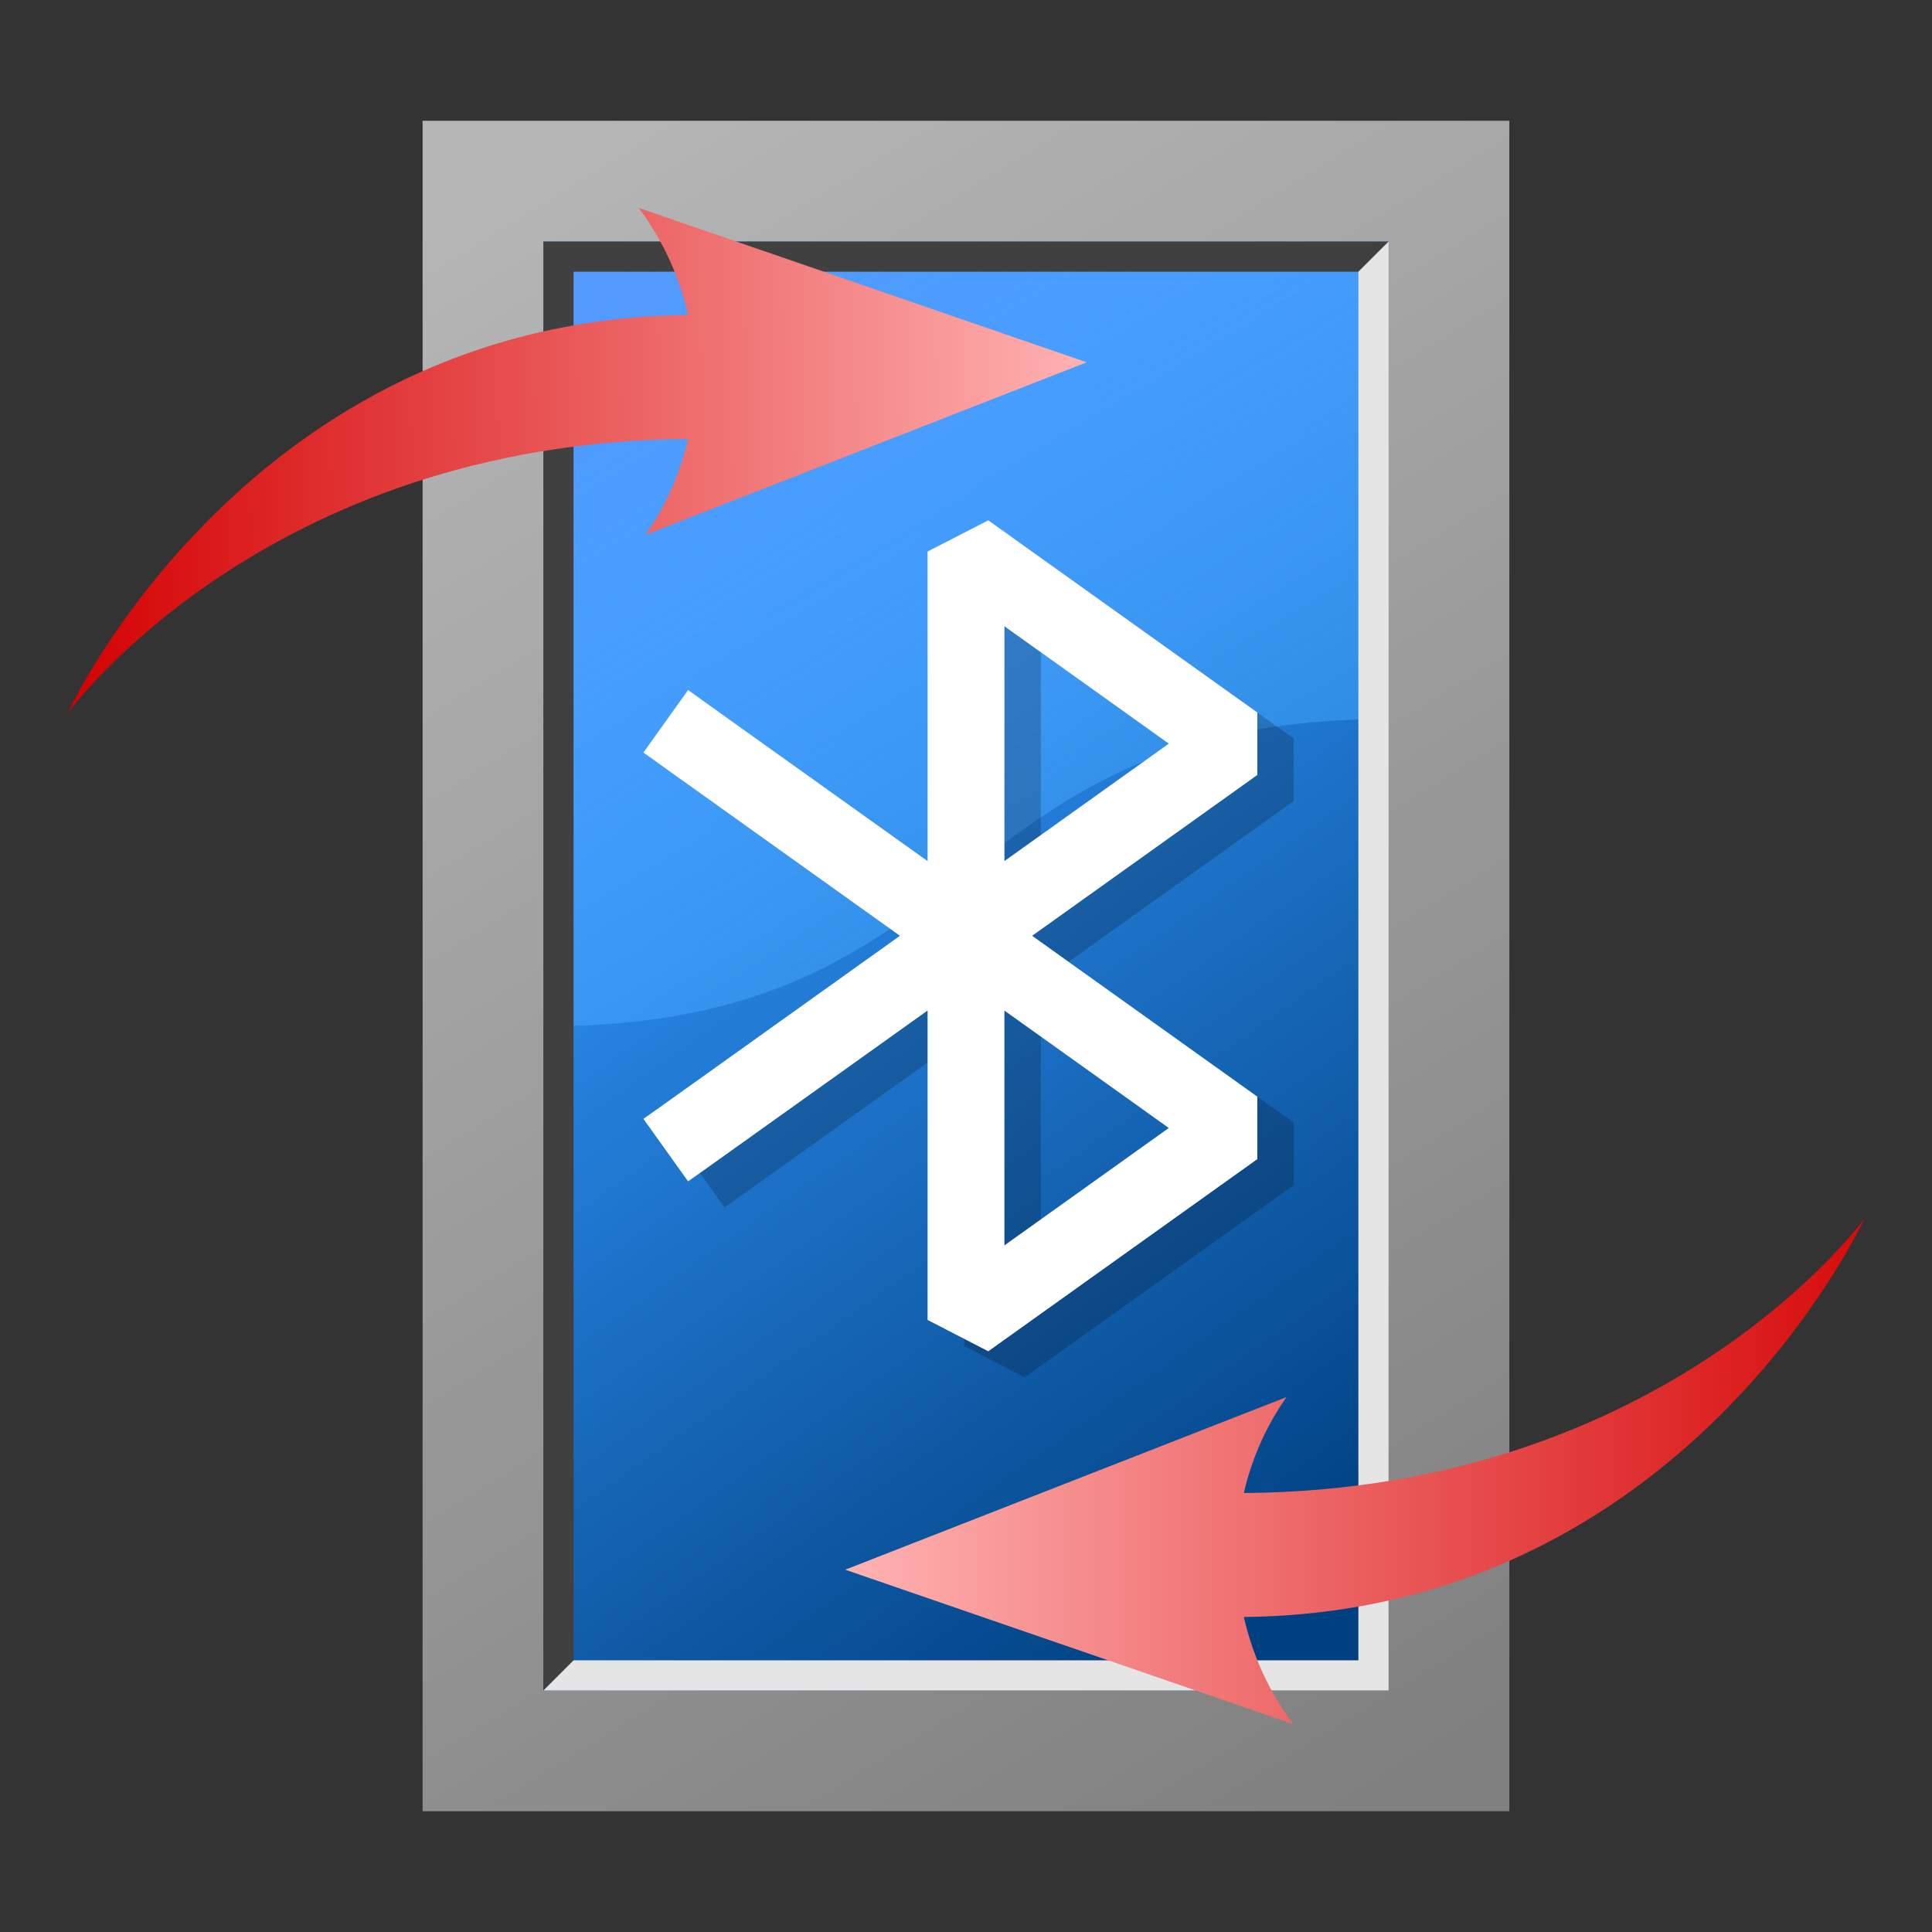 <?xml version="1.0" encoding="UTF-8" standalone="no"?>
<svg
   xmlns:dc="http://purl.org/dc/elements/1.1/"
   xmlns:cc="http://creativecommons.org/ns#"
   xmlns:rdf="http://www.w3.org/1999/02/22-rdf-syntax-ns#"
   xmlns:svg="http://www.w3.org/2000/svg"
   xmlns="http://www.w3.org/2000/svg"
   xmlns:xlink="http://www.w3.org/1999/xlink"
   xmlns:sodipodi="http://sodipodi.sourceforge.net/DTD/sodipodi-0.dtd"
   xmlns:inkscape="http://www.inkscape.org/namespaces/inkscape"
   width="128"
   height="128"
   viewBox="0 0 33.867 33.867"
   version="1.1"
   id="svg4375"
   inkscape:version="1.0.2 (e86c870879, 2021-01-15)"
   sodipodi:docname="preferences-system-bluetooth.svg">
  <rect x="0" y="0" width="33.867" height="33.867" fill="#333333" stroke="none"/>
  <defs
     id="defs4369">
    <linearGradient
       id="linearGradient1291"
       inkscape:collect="always">
      <stop
         id="stop1287"
         offset="0"
         style="stop-color:#b6b6b6;stop-opacity:1" />
      <stop
         id="stop1289"
         offset="1"
         style="stop-color:#808080;stop-opacity:1" />
    </linearGradient>
    <linearGradient
       inkscape:collect="always"
       id="linearGradient1285">
      <stop
         style="stop-color:#d40000;stop-opacity:1"
         offset="0"
         id="stop1281" />
      <stop
         style="stop-color:#ffb3b3;stop-opacity:1"
         offset="1"
         id="stop1283" />
    </linearGradient>
    <linearGradient
       id="linearGradient5982"
       inkscape:collect="always">
      <stop
         id="stop5978"
         offset="0"
         style="stop-color:#9b9b9b;stop-opacity:1" />
      <stop
         id="stop5980"
         offset="1"
         style="stop-color:#010101;stop-opacity:1" />
    </linearGradient>
    <marker
       inkscape:stockid="Arrow2Mend"
       orient="auto"
       refY="0.0"
       refX="0.0"
       id="Arrow2Mend"
       style="overflow:visible;"
       inkscape:isstock="true">
      <path
         id="path5163"
         style="fill-rule:evenodd;stroke-width:0.625;stroke-linejoin:round;stroke:#000000;stroke-opacity:1;fill:#000000;fill-opacity:1"
         d="M 8.719,4.034 L -2.207,0.016 L 8.719,-4.002 C 6.973,-1.63 6.983,1.616 8.719,4.034 z "
         transform="scale(0.6) rotate(180) translate(0,0)" />
    </marker>
    <marker
       inkscape:stockid="Arrow1Lend"
       orient="auto"
       refY="0.0"
       refX="0.0"
       id="Arrow1Lend"
       style="overflow:visible;"
       inkscape:isstock="true">
      <path
         id="path5139"
         d="M 0.0,0.0 L 5.0,-5.0 L -12.5,0.0 L 5.0,5.0 L 0.0,0.0 z "
         style="fill-rule:evenodd;stroke:#000000;stroke-width:1pt;stroke-opacity:1;fill:#000000;fill-opacity:1"
         transform="scale(0.8) rotate(180) translate(12.5,0)" />
    </marker>
    <marker
       inkscape:stockid="TriangleOutL"
       orient="auto"
       refY="0.0"
       refX="0.0"
       id="TriangleOutL"
       style="overflow:visible"
       inkscape:isstock="true">
      <path
         id="path5278"
         d="M 5.77,0.0 L -2.88,5.0 L -2.88,-5.0 L 5.77,0.0 z "
         style="fill-rule:evenodd;stroke:#000000;stroke-width:1pt;stroke-opacity:1;fill:#000000;fill-opacity:1"
         transform="scale(0.8)" />
    </marker>
    <marker
       inkscape:stockid="Arrow1Sstart"
       orient="auto"
       refY="0.0"
       refX="0.0"
       id="Arrow1Sstart"
       style="overflow:visible"
       inkscape:isstock="true">
      <path
         id="path5148"
         d="M 0.0,0.0 L 5.0,-5.0 L -12.5,0.0 L 5.0,5.0 L 0.0,0.0 z "
         style="fill-rule:evenodd;stroke:#000000;stroke-width:1pt;stroke-opacity:1;fill:#000000;fill-opacity:1"
         transform="scale(0.2) translate(6,0)" />
    </marker>
    <marker
       inkscape:stockid="Arrow2Lend"
       orient="auto"
       refY="0.0"
       refX="0.0"
       id="Arrow2Lend"
       style="overflow:visible;"
       inkscape:isstock="true">
      <path
         id="path5157"
         style="fill-rule:evenodd;stroke-width:0.625;stroke-linejoin:round;stroke:#000000;stroke-opacity:1;fill:#000000;fill-opacity:1"
         d="M 8.719,4.034 L -2.207,0.016 L 8.719,-4.002 C 6.973,-1.63 6.983,1.616 8.719,4.034 z "
         transform="scale(1.1) rotate(180) translate(1,0)" />
    </marker>
    <linearGradient
       inkscape:collect="always"
       id="linearGradient5110">
      <stop
         style="stop-color:#ffffff;stop-opacity:1"
         offset="0"
         id="stop5106" />
      <stop
         style="stop-color:#fff9ff;stop-opacity:0"
         offset="1"
         id="stop5108" />
    </linearGradient>
    <linearGradient
       id="linearGradient5100"
       inkscape:collect="always">
      <stop
         id="stop5096"
         offset="0"
         style="stop-color:#cccca3;stop-opacity:0.202" />
      <stop
         id="stop5098"
         offset="1"
         style="stop-color:#80805a;stop-opacity:1" />
    </linearGradient>
    <linearGradient
       id="linearGradient5066"
       inkscape:collect="always">
      <stop
         id="stop5062"
         offset="0"
         style="stop-color:#fdfdfd;stop-opacity:0.529" />
      <stop
         id="stop5064"
         offset="1"
         style="stop-color:#b7b7b7;stop-opacity:0" />
    </linearGradient>
    <linearGradient
       inkscape:collect="always"
       id="linearGradient5054">
      <stop
         style="stop-color:#9e9e9e;stop-opacity:1;"
         offset="0"
         id="stop5050" />
      <stop
         style="stop-color:#010101;stop-opacity:1"
         offset="1"
         id="stop5052" />
    </linearGradient>
    <linearGradient
       inkscape:collect="always"
       xlink:href="#linearGradient5054"
       id="linearGradient5056"
       x1="3.647"
       y1="274.689"
       x2="9.142"
       y2="291.584"
       gradientUnits="userSpaceOnUse"
       gradientTransform="matrix(0.9,0,0,0.9,0.612,27.616)" />
    <radialGradient
       inkscape:collect="always"
       xlink:href="#linearGradient5066"
       id="radialGradient5060"
       cx="-1.606"
       cy="284.3"
       fx="-1.606"
       fy="284.3"
       r="4.009"
       gradientTransform="matrix(0,0.593,-0.593,0,173.416,277.517)"
       gradientUnits="userSpaceOnUse" />
    <linearGradient
       inkscape:collect="always"
       xlink:href="#linearGradient5100"
       id="linearGradient5094"
       x1="5.627"
       y1="283.232"
       x2="16.46"
       y2="269.092"
       gradientUnits="userSpaceOnUse" />
    <linearGradient
       inkscape:collect="always"
       xlink:href="#linearGradient5110"
       id="linearGradient5112"
       x1="10.481"
       y1="274.522"
       x2="13.416"
       y2="274.522"
       gradientUnits="userSpaceOnUse" />
    <linearGradient
       inkscape:collect="always"
       xlink:href="#linearGradient5110"
       id="linearGradient5120"
       x1="10.667"
       y1="273.512"
       x2="1.583"
       y2="273.512"
       gradientUnits="userSpaceOnUse" />
    <linearGradient
       id="linearGradient1578"
       inkscape:collect="always">
      <stop
         id="stop1574"
         offset="0"
         style="stop-color:#3399ff;stop-opacity:1" />
      <stop
         id="stop1576"
         offset="1"
         style="stop-color:#004080;stop-opacity:1" />
    </linearGradient>
    <linearGradient
       inkscape:collect="always"
       id="linearGradient1572">
      <stop
         style="stop-color:#5699ff;stop-opacity:1"
         offset="0"
         id="stop1568" />
      <stop
         style="stop-color:#32b0fc;stop-opacity:0.114"
         offset="1"
         id="stop1570" />
    </linearGradient>
    <marker
       inkscape:isstock="true"
       style="overflow:visible;"
       id="Arrow2Mend-3"
       refX="0.0"
       refY="0.0"
       orient="auto"
       inkscape:stockid="Arrow2Mend">
      <path
         transform="scale(0.6) rotate(180) translate(0,0)"
         d="M 8.719,4.034 L -2.207,0.016 L 8.719,-4.002 C 6.973,-1.63 6.983,1.616 8.719,4.034 z "
         style="fill-rule:evenodd;stroke-width:0.625;stroke-linejoin:round;stroke:#000000;stroke-opacity:1;fill:#000000;fill-opacity:1"
         id="path5163-6" />
    </marker>
    <marker
       inkscape:isstock="true"
       style="overflow:visible;"
       id="Arrow1Lend-7"
       refX="0.0"
       refY="0.0"
       orient="auto"
       inkscape:stockid="Arrow1Lend">
      <path
         transform="scale(0.8) rotate(180) translate(12.5,0)"
         style="fill-rule:evenodd;stroke:#000000;stroke-width:1pt;stroke-opacity:1;fill:#000000;fill-opacity:1"
         d="M 0.0,0.0 L 5.0,-5.0 L -12.5,0.0 L 5.0,5.0 L 0.0,0.0 z "
         id="path5139-8" />
    </marker>
    <marker
       inkscape:isstock="true"
       style="overflow:visible"
       id="TriangleOutL-9"
       refX="0.0"
       refY="0.0"
       orient="auto"
       inkscape:stockid="TriangleOutL">
      <path
         transform="scale(0.8)"
         style="fill-rule:evenodd;stroke:#000000;stroke-width:1pt;stroke-opacity:1;fill:#000000;fill-opacity:1"
         d="M 5.77,0.0 L -2.88,5.0 L -2.88,-5.0 L 5.77,0.0 z "
         id="path5278-6" />
    </marker>
    <marker
       inkscape:isstock="true"
       style="overflow:visible"
       id="Arrow1Sstart-1"
       refX="0.0"
       refY="0.0"
       orient="auto"
       inkscape:stockid="Arrow1Sstart">
      <path
         transform="scale(0.2) translate(6,0)"
         style="fill-rule:evenodd;stroke:#000000;stroke-width:1pt;stroke-opacity:1;fill:#000000;fill-opacity:1"
         d="M 0.0,0.0 L 5.0,-5.0 L -12.5,0.0 L 5.0,5.0 L 0.0,0.0 z "
         id="path5148-3" />
    </marker>
    <marker
       inkscape:isstock="true"
       style="overflow:visible;"
       id="Arrow2Lend-5"
       refX="0.0"
       refY="0.0"
       orient="auto"
       inkscape:stockid="Arrow2Lend">
      <path
         transform="scale(1.1) rotate(180) translate(1,0)"
         d="M 8.719,4.034 L -2.207,0.016 L 8.719,-4.002 C 6.973,-1.63 6.983,1.616 8.719,4.034 z "
         style="fill-rule:evenodd;stroke-width:0.625;stroke-linejoin:round;stroke:#000000;stroke-opacity:1;fill:#000000;fill-opacity:1"
         id="path5157-0" />
    </marker>
    <radialGradient
       gradientUnits="userSpaceOnUse"
       gradientTransform="matrix(0,0.593,-0.593,0,173.416,277.517)"
       r="4.009"
       fy="284.3"
       fx="-1.606"
       cy="284.3"
       cx="-1.606"
       id="radialGradient5060-5"
       xlink:href="#linearGradient5066"
       inkscape:collect="always" />
    <linearGradient
       inkscape:collect="always"
       xlink:href="#linearGradient1572"
       id="linearGradient1177"
       gradientUnits="userSpaceOnUse"
       gradientTransform="matrix(0.928,0,0,0.928,0.322,20.303)"
       x1="10.583"
       y1="266.308"
       x2="24.342"
       y2="289.592" />
    <linearGradient
       inkscape:collect="always"
       xlink:href="#linearGradient1578"
       id="linearGradient1179"
       gradientUnits="userSpaceOnUse"
       gradientTransform="matrix(0.928,0,0,0.928,0.322,20.303)"
       x1="11.642"
       y1="273.717"
       x2="24.342"
       y2="291.708" />
    <linearGradient
       inkscape:collect="always"
       xlink:href="#linearGradient5982"
       id="linearGradient1181"
       gradientUnits="userSpaceOnUse"
       gradientTransform="matrix(0.729,0,0,0.729,57.328,35.75)"
       x1="9.525"
       y1="265.25"
       x2="25.4"
       y2="294.883" />
    <linearGradient
       inkscape:collect="always"
       xlink:href="#linearGradient1291"
       id="linearGradient1198"
       gradientUnits="userSpaceOnUse"
       gradientTransform="matrix(0.928,0,0,0.928,0.322,20.303)"
       x1="8.778"
       y1="265.144"
       x2="27.028"
       y2="294.801" />
    <linearGradient
       inkscape:collect="always"
       xlink:href="#linearGradient1285"
       id="linearGradient1208"
       gradientUnits="userSpaceOnUse"
       x1="4.286"
       y1="270.632"
       x2="22.406"
       y2="270.433" />
    <linearGradient
       inkscape:collect="always"
       xlink:href="#linearGradient1285"
       id="linearGradient1210"
       gradientUnits="userSpaceOnUse"
       gradientTransform="translate(1.402,2.083)"
       x1="30.803"
       y1="286.985"
       x2="11.753"
       y2="286.985" />
  </defs>
  <sodipodi:namedview
     inkscape:snap-center="true"
     inkscape:snap-object-midpoints="false"
     inkscape:window-maximized="1"
     inkscape:window-y="-8"
     inkscape:window-x="-8"
     inkscape:window-height="837"
     inkscape:window-width="1600"
     inkscape:snap-nodes="true"
     id="base"
     pagecolor="#ffffff"
     bordercolor="#666666"
     borderopacity="1.0"
     inkscape:pageopacity="0.0"
     inkscape:pageshadow="2"
     inkscape:zoom="1"
     inkscape:cx="323.27919"
     inkscape:cy="188.69341"
     inkscape:document-units="mm"
     inkscape:current-layer="layer1"
     inkscape:document-rotation="0"
     showgrid="false"
     units="px"
     inkscape:snap-intersection-paths="true"
     inkscape:snap-smooth-nodes="true"
     inkscape:snap-grids="true"
     inkscape:snap-bbox="true"
     inkscape:bbox-nodes="true"
     inkscape:snap-page="true">
    <inkscape:grid
       id="grid4199"
       type="xygrid"
       spacingx="0.265"
       spacingy="0.265" />
  </sodipodi:namedview>
  <g
     inkscape:label="Layer 1"
     inkscape:groupmode="layer"
     id="layer1"
     transform="translate(0,-263.133)">
    <rect
       rx="0"
       ry="0"
       y="265.25"
       x="7.408"
       height="29.633"
       width="19.05"
       id="rect1155"
       style="fill:url(#linearGradient1198);fill-opacity:1;stroke:none;stroke-width:0.245;stroke-linecap:square;stroke-linejoin:miter;stroke-miterlimit:4;stroke-dasharray:none;stroke-dashoffset:0.8;stroke-opacity:0.05" />
    <rect
       ry="1.1513379e-05"
       rx="2.2656998e-06"
       y="267.367"
       x="9.525"
       height="25.4"
       width="14.817"
       id="rect1157"
       style="fill:url(#linearGradient1179);fill-opacity:1;stroke:none;stroke-width:0.245;stroke-linecap:square;stroke-linejoin:miter;stroke-miterlimit:4;stroke-dasharray:none;stroke-dashoffset:0.8;stroke-opacity:0.05" />
    <path
       sodipodi:nodetypes="ccccc"
       inkscape:connector-curvature="0"
       id="path1159"
       d="m 9.525,267.367 -10e-7,13.758 c 7.856,0 6.961,-5.388 14.817,-5.388 l -3e-6,-8.37 z"
       style="fill:url(#linearGradient1177);fill-opacity:1;stroke:none;stroke-width:0.245;stroke-linecap:square;stroke-linejoin:miter;stroke-miterlimit:4;stroke-dasharray:none;stroke-dashoffset:0.8;stroke-opacity:0.05" />
    <path
       sodipodi:nodetypes="ccccccccccccccccccccccccccccc"
       style="color:#000000;font-style:normal;font-variant:normal;font-weight:normal;font-stretch:normal;font-size:medium;line-height:normal;font-family:sans-serif;font-variant-ligatures:normal;font-variant-position:normal;font-variant-caps:normal;font-variant-numeric:normal;font-variant-alternates:normal;font-variant-east-asian:normal;font-feature-settings:normal;font-variation-settings:normal;text-indent:0;text-align:start;text-decoration:none;text-decoration-line:none;text-decoration-style:solid;text-decoration-color:#000000;letter-spacing:normal;word-spacing:normal;text-transform:none;writing-mode:lr-tb;direction:ltr;text-orientation:mixed;dominant-baseline:auto;baseline-shift:baseline;text-anchor:start;white-space:normal;shape-padding:0;shape-margin:0;inline-size:0;clip-rule:nonzero;display:inline;overflow:visible;visibility:visible;isolation:auto;mix-blend-mode:normal;color-interpolation:sRGB;color-interpolation-filters:linearRGB;solid-color:#000000;solid-opacity:1;vector-effect:none;fill:#000000;fill-opacity:0.2;fill-rule:nonzero;stroke:none;stroke-width:1.347;stroke-linecap:square;stroke-linejoin:bevel;stroke-miterlimit:4;stroke-dasharray:none;stroke-dashoffset:0;stroke-opacity:1;color-rendering:auto;image-rendering:auto;shape-rendering:auto;text-rendering:auto;enable-background:accumulate;stop-color:#000000"
       d="m 17.962,272.711 -1.064,0.547 v 5.426 l -3.649,-2.605 -0.549,-0.393 -0.783,1.096 0.549,0.393 3.947,2.819 -3.947,2.819 -0.549,0.39 0.783,1.096 0.549,-0.39 3.649,-2.605 v 5.424 l 1.064,0.549 4.716,-3.368 v -1.096 l -3.947,-2.819 3.947,-2.819 v -1.096 z m 0.283,1.857 2.881,2.058 -2.881,2.058 z m 0,6.737 2.881,2.058 -2.881,2.058 z"
       id="path1173" />
    <path
       sodipodi:nodetypes="ccccccccccccccccccccccccccccc"
       id="path1175"
       d="m 17.324,272.254 -1.064,0.547 v 5.426 l -3.649,-2.605 -0.549,-0.393 -0.783,1.096 0.549,0.393 3.947,2.819 -3.947,2.819 -0.549,0.39 0.783,1.096 0.549,-0.39 3.649,-2.605 v 5.424 l 1.064,0.549 4.716,-3.368 v -1.096 l -3.947,-2.819 3.947,-2.819 v -1.096 z m 0.283,1.857 2.881,2.058 -2.881,2.058 z m 0,6.737 2.881,2.058 -2.881,2.058 z"
       style="color:#000000;font-style:normal;font-variant:normal;font-weight:normal;font-stretch:normal;font-size:medium;line-height:normal;font-family:sans-serif;font-variant-ligatures:normal;font-variant-position:normal;font-variant-caps:normal;font-variant-numeric:normal;font-variant-alternates:normal;font-variant-east-asian:normal;font-feature-settings:normal;font-variation-settings:normal;text-indent:0;text-align:start;text-decoration:none;text-decoration-line:none;text-decoration-style:solid;text-decoration-color:#000000;letter-spacing:normal;word-spacing:normal;text-transform:none;writing-mode:lr-tb;direction:ltr;text-orientation:mixed;dominant-baseline:auto;baseline-shift:baseline;text-anchor:start;white-space:normal;shape-padding:0;shape-margin:0;inline-size:0;clip-rule:nonzero;display:inline;overflow:visible;visibility:visible;isolation:auto;mix-blend-mode:normal;color-interpolation:sRGB;color-interpolation-filters:linearRGB;solid-color:#000000;solid-opacity:1;vector-effect:none;fill:#ffffff;fill-opacity:1;fill-rule:nonzero;stroke:none;stroke-width:1.347;stroke-linecap:square;stroke-linejoin:bevel;stroke-miterlimit:4;stroke-dasharray:none;stroke-dashoffset:0;stroke-opacity:1;color-rendering:auto;image-rendering:auto;shape-rendering:auto;text-rendering:auto;enable-background:accumulate;stop-color:#000000" />
    <path
       style="fill:#404040;fill-opacity:1;stroke:none;stroke-width:0.265px;stroke-linecap:butt;stroke-linejoin:miter;stroke-opacity:1"
       d="M 24.342,267.367 H 9.525 v 25.4 l 0.529,-0.529 v -24.342 h 13.758 z"
       id="path1293"
       sodipodi:nodetypes="ccccccc" />
    <path
       style="fill:#e5e5e5;fill-opacity:1;stroke:none;stroke-width:0.265px;stroke-linecap:butt;stroke-linejoin:miter;stroke-opacity:1"
       d="m 24.342,267.367 v 25.4 H 9.525 l 0.529,-0.529 h 13.758 v -24.342 z"
       id="path1295"
       sodipodi:nodetypes="ccccccc" />
    <g
       transform="translate(-3.228,0.968)"
       id="g1206">
      <path
         inkscape:connector-curvature="0"
         id="path1204"
         style="color:#000000;font-style:normal;font-variant:normal;font-weight:normal;font-stretch:normal;font-size:medium;line-height:normal;font-family:sans-serif;font-variant-ligatures:normal;font-variant-position:normal;font-variant-caps:normal;font-variant-numeric:normal;font-variant-alternates:normal;font-feature-settings:normal;text-indent:0;text-align:start;text-decoration:none;text-decoration-line:none;text-decoration-style:solid;text-decoration-color:#000000;letter-spacing:normal;word-spacing:normal;text-transform:none;writing-mode:lr-tb;direction:ltr;text-orientation:mixed;dominant-baseline:auto;baseline-shift:baseline;text-anchor:start;white-space:normal;shape-padding:0;clip-rule:nonzero;display:inline;overflow:visible;visibility:visible;isolation:auto;mix-blend-mode:normal;color-interpolation:sRGB;color-interpolation-filters:linearRGB;solid-color:#000000;solid-opacity:1;vector-effect:none;fill:url(#linearGradient1208);fill-opacity:1;fill-rule:evenodd;stroke:none;stroke-width:0.446;stroke-linecap:butt;stroke-linejoin:round;stroke-miterlimit:4;stroke-dasharray:none;stroke-dashoffset:0;stroke-opacity:1;color-rendering:auto;image-rendering:auto;shape-rendering:auto;text-rendering:auto;enable-background:accumulate"
         d="m 14.424,265.809 c 0.428,0.571 0.715,1.213 0.866,1.878 -7.714,0.075 -10.876,6.979 -10.876,6.979 0,0 3.443,-4.753 10.876,-4.806 -0.136,0.592 -0.384,1.164 -0.748,1.682 l 7.735,-3.026 z" />
    </g>
    <g
       transform="translate(1.661,-2.652)"
       id="g1202">
      <path
         inkscape:connector-curvature="0"
         d="m 21.009,296.008 c -0.428,-0.571 -0.715,-1.213 -0.866,-1.878 7.714,-0.075 10.876,-6.979 10.876,-6.979 0,0 -3.443,4.753 -10.876,4.806 0.136,-0.593 0.384,-1.164 0.748,-1.682 l -7.735,3.026 z"
         style="color:#000000;font-style:normal;font-variant:normal;font-weight:normal;font-stretch:normal;font-size:medium;line-height:normal;font-family:sans-serif;font-variant-ligatures:normal;font-variant-position:normal;font-variant-caps:normal;font-variant-numeric:normal;font-variant-alternates:normal;font-feature-settings:normal;text-indent:0;text-align:start;text-decoration:none;text-decoration-line:none;text-decoration-style:solid;text-decoration-color:#000000;letter-spacing:normal;word-spacing:normal;text-transform:none;writing-mode:lr-tb;direction:ltr;text-orientation:mixed;dominant-baseline:auto;baseline-shift:baseline;text-anchor:start;white-space:normal;shape-padding:0;clip-rule:nonzero;display:inline;overflow:visible;visibility:visible;isolation:auto;mix-blend-mode:normal;color-interpolation:sRGB;color-interpolation-filters:linearRGB;solid-color:#000000;solid-opacity:1;vector-effect:none;fill:url(#linearGradient1210);fill-opacity:1;fill-rule:evenodd;stroke:none;stroke-width:0.446;stroke-linecap:butt;stroke-linejoin:round;stroke-miterlimit:4;stroke-dasharray:none;stroke-dashoffset:0;stroke-opacity:1;color-rendering:auto;image-rendering:auto;shape-rendering:auto;text-rendering:auto;enable-background:accumulate"
         id="path1200" />
    </g>
  </g>
</svg>
